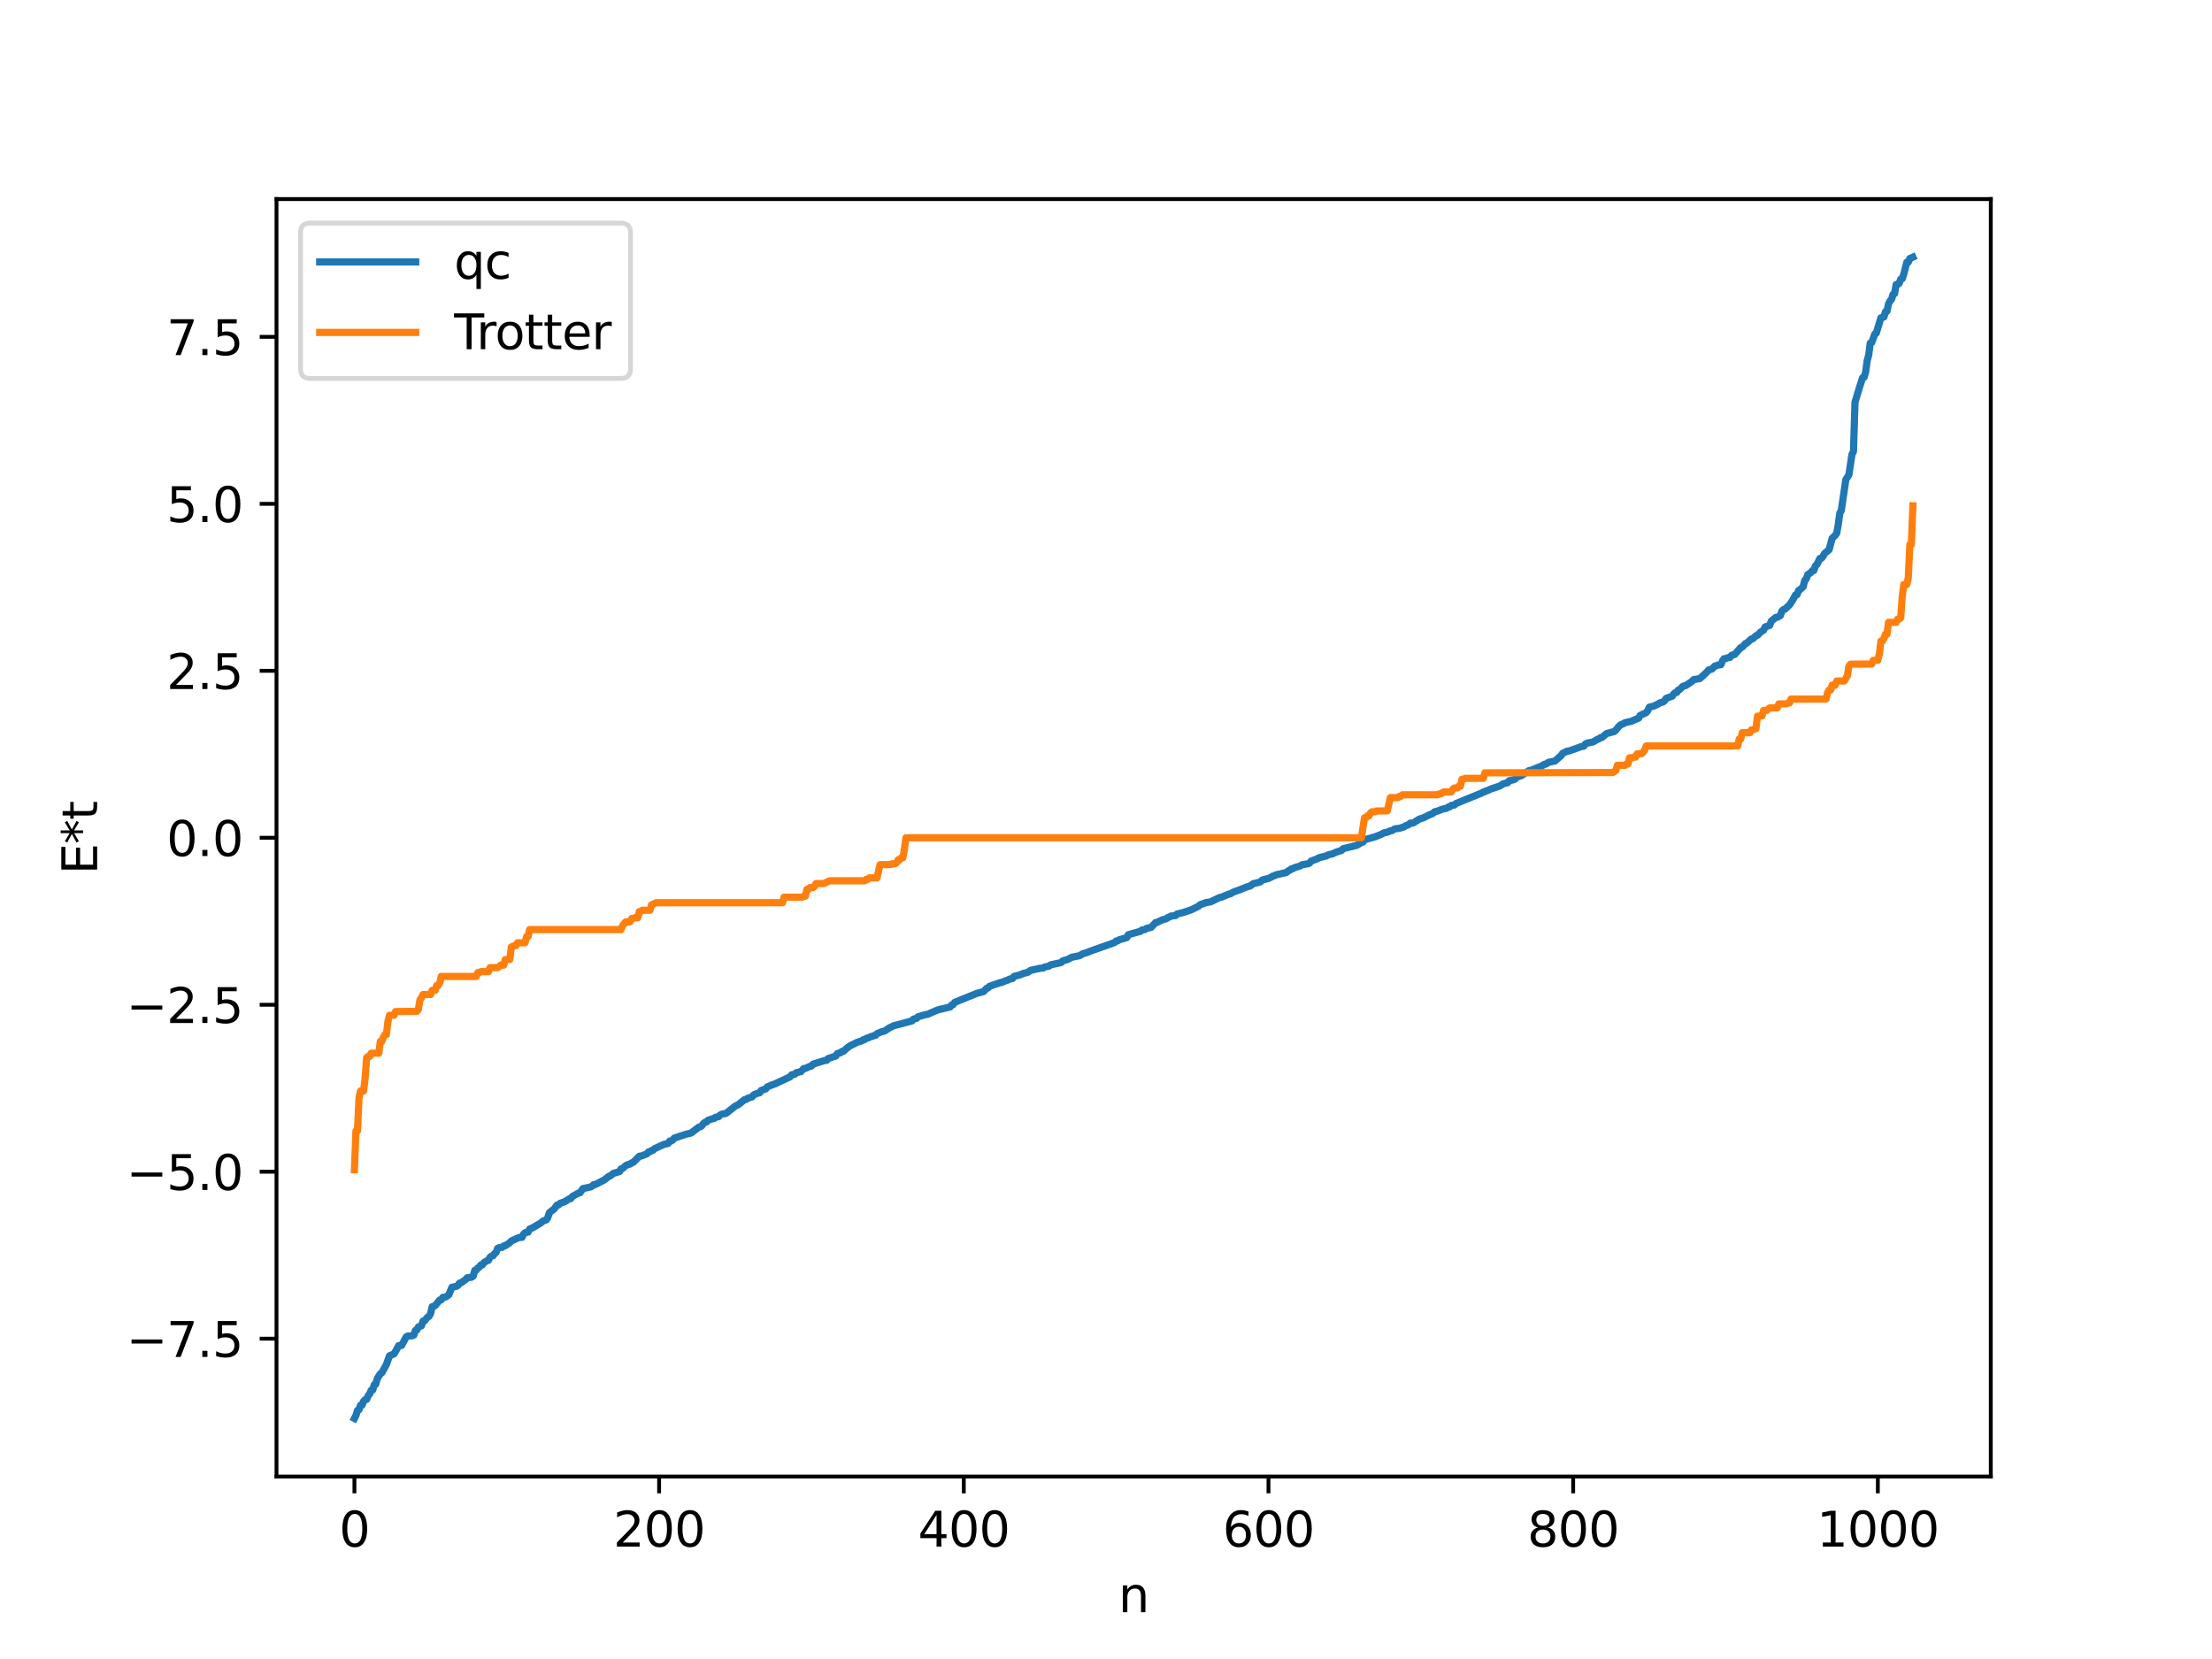 <?xml version="1.0" encoding="utf-8" standalone="no"?>
<!DOCTYPE svg PUBLIC "-//W3C//DTD SVG 1.1//EN"
  "http://www.w3.org/Graphics/SVG/1.1/DTD/svg11.dtd">
<svg xmlns:xlink="http://www.w3.org/1999/xlink" width="460.8pt" height="345.6pt" viewBox="0 0 460.8 345.6" xmlns="http://www.w3.org/2000/svg" version="1.1">
 <defs>
  <style type="text/css">*{stroke-linejoin: round; stroke-linecap: butt}</style>
 </defs>
 <g id="figure_1">
  <g id="patch_1">
   <path d="M 0 345.6 
L 460.8 345.6 
L 460.8 0 
L 0 0 
z
" style="fill: #ffffff"/>
  </g>
  <g id="axes_1">
   <g id="patch_2">
    <path d="M 57.6 307.584 
L 414.72 307.584 
L 414.72 41.472 
L 57.6 41.472 
z
" style="fill: #ffffff"/>
   </g>
   <g id="matplotlib.axis_1">
    <g id="xtick_1">
     <g id="line2d_1">
      <defs>
       <path id="m57e93fa9be" d="M 0 0 
L 0 3.5 
" style="stroke: #000000; stroke-width: 0.8"/>
      </defs>
      <g>
       <use xlink:href="#m57e93fa9be" x="73.833" y="307.584" style="stroke: #000000; stroke-width: 0.8"/>
      </g>
     </g>
     <g id="text_1">
      <!-- 0 -->
      <g transform="translate(70.651 322.182) scale(0.1 -0.1)">
       <defs>
        <path id="DejaVuSans-30" d="M 2034 4250 
Q 1547 4250 1301 3770 
Q 1056 3291 1056 2328 
Q 1056 1369 1301 889 
Q 1547 409 2034 409 
Q 2525 409 2770 889 
Q 3016 1369 3016 2328 
Q 3016 3291 2770 3770 
Q 2525 4250 2034 4250 
z
M 2034 4750 
Q 2819 4750 3233 4129 
Q 3647 3509 3647 2328 
Q 3647 1150 3233 529 
Q 2819 -91 2034 -91 
Q 1250 -91 836 529 
Q 422 1150 422 2328 
Q 422 3509 836 4129 
Q 1250 4750 2034 4750 
z
" transform="scale(0.016)"/>
       </defs>
       <use xlink:href="#DejaVuSans-30"/>
      </g>
     </g>
    </g>
    <g id="xtick_2">
     <g id="line2d_2">
      <g>
       <use xlink:href="#m57e93fa9be" x="137.304" y="307.584" style="stroke: #000000; stroke-width: 0.8"/>
      </g>
     </g>
     <g id="text_2">
      <!-- 200 -->
      <g transform="translate(127.76 322.182) scale(0.1 -0.1)">
       <defs>
        <path id="DejaVuSans-32" d="M 1228 531 
L 3431 531 
L 3431 0 
L 469 0 
L 469 531 
Q 828 903 1448 1529 
Q 2069 2156 2228 2338 
Q 2531 2678 2651 2914 
Q 2772 3150 2772 3378 
Q 2772 3750 2511 3984 
Q 2250 4219 1831 4219 
Q 1534 4219 1204 4116 
Q 875 4013 500 3803 
L 500 4441 
Q 881 4594 1212 4672 
Q 1544 4750 1819 4750 
Q 2544 4750 2975 4387 
Q 3406 4025 3406 3419 
Q 3406 3131 3298 2873 
Q 3191 2616 2906 2266 
Q 2828 2175 2409 1742 
Q 1991 1309 1228 531 
z
" transform="scale(0.016)"/>
       </defs>
       <use xlink:href="#DejaVuSans-32"/>
       <use xlink:href="#DejaVuSans-30" x="63.623"/>
       <use xlink:href="#DejaVuSans-30" x="127.246"/>
      </g>
     </g>
    </g>
    <g id="xtick_3">
     <g id="line2d_3">
      <g>
       <use xlink:href="#m57e93fa9be" x="200.775" y="307.584" style="stroke: #000000; stroke-width: 0.8"/>
      </g>
     </g>
     <g id="text_3">
      <!-- 400 -->
      <g transform="translate(191.231 322.182) scale(0.1 -0.1)">
       <defs>
        <path id="DejaVuSans-34" d="M 2419 4116 
L 825 1625 
L 2419 1625 
L 2419 4116 
z
M 2253 4666 
L 3047 4666 
L 3047 1625 
L 3713 1625 
L 3713 1100 
L 3047 1100 
L 3047 0 
L 2419 0 
L 2419 1100 
L 313 1100 
L 313 1709 
L 2253 4666 
z
" transform="scale(0.016)"/>
       </defs>
       <use xlink:href="#DejaVuSans-34"/>
       <use xlink:href="#DejaVuSans-30" x="63.623"/>
       <use xlink:href="#DejaVuSans-30" x="127.246"/>
      </g>
     </g>
    </g>
    <g id="xtick_4">
     <g id="line2d_4">
      <g>
       <use xlink:href="#m57e93fa9be" x="264.246" y="307.584" style="stroke: #000000; stroke-width: 0.8"/>
      </g>
     </g>
     <g id="text_4">
      <!-- 600 -->
      <g transform="translate(254.702 322.182) scale(0.1 -0.1)">
       <defs>
        <path id="DejaVuSans-36" d="M 2113 2584 
Q 1688 2584 1439 2293 
Q 1191 2003 1191 1497 
Q 1191 994 1439 701 
Q 1688 409 2113 409 
Q 2538 409 2786 701 
Q 3034 994 3034 1497 
Q 3034 2003 2786 2293 
Q 2538 2584 2113 2584 
z
M 3366 4563 
L 3366 3988 
Q 3128 4100 2886 4159 
Q 2644 4219 2406 4219 
Q 1781 4219 1451 3797 
Q 1122 3375 1075 2522 
Q 1259 2794 1537 2939 
Q 1816 3084 2150 3084 
Q 2853 3084 3261 2657 
Q 3669 2231 3669 1497 
Q 3669 778 3244 343 
Q 2819 -91 2113 -91 
Q 1303 -91 875 529 
Q 447 1150 447 2328 
Q 447 3434 972 4092 
Q 1497 4750 2381 4750 
Q 2619 4750 2861 4703 
Q 3103 4656 3366 4563 
z
" transform="scale(0.016)"/>
       </defs>
       <use xlink:href="#DejaVuSans-36"/>
       <use xlink:href="#DejaVuSans-30" x="63.623"/>
       <use xlink:href="#DejaVuSans-30" x="127.246"/>
      </g>
     </g>
    </g>
    <g id="xtick_5">
     <g id="line2d_5">
      <g>
       <use xlink:href="#m57e93fa9be" x="327.717" y="307.584" style="stroke: #000000; stroke-width: 0.8"/>
      </g>
     </g>
     <g id="text_5">
      <!-- 800 -->
      <g transform="translate(318.173 322.182) scale(0.1 -0.1)">
       <defs>
        <path id="DejaVuSans-38" d="M 2034 2216 
Q 1584 2216 1326 1975 
Q 1069 1734 1069 1313 
Q 1069 891 1326 650 
Q 1584 409 2034 409 
Q 2484 409 2743 651 
Q 3003 894 3003 1313 
Q 3003 1734 2745 1975 
Q 2488 2216 2034 2216 
z
M 1403 2484 
Q 997 2584 770 2862 
Q 544 3141 544 3541 
Q 544 4100 942 4425 
Q 1341 4750 2034 4750 
Q 2731 4750 3128 4425 
Q 3525 4100 3525 3541 
Q 3525 3141 3298 2862 
Q 3072 2584 2669 2484 
Q 3125 2378 3379 2068 
Q 3634 1759 3634 1313 
Q 3634 634 3220 271 
Q 2806 -91 2034 -91 
Q 1263 -91 848 271 
Q 434 634 434 1313 
Q 434 1759 690 2068 
Q 947 2378 1403 2484 
z
M 1172 3481 
Q 1172 3119 1398 2916 
Q 1625 2713 2034 2713 
Q 2441 2713 2670 2916 
Q 2900 3119 2900 3481 
Q 2900 3844 2670 4047 
Q 2441 4250 2034 4250 
Q 1625 4250 1398 4047 
Q 1172 3844 1172 3481 
z
" transform="scale(0.016)"/>
       </defs>
       <use xlink:href="#DejaVuSans-38"/>
       <use xlink:href="#DejaVuSans-30" x="63.623"/>
       <use xlink:href="#DejaVuSans-30" x="127.246"/>
      </g>
     </g>
    </g>
    <g id="xtick_6">
     <g id="line2d_6">
      <g>
       <use xlink:href="#m57e93fa9be" x="391.188" y="307.584" style="stroke: #000000; stroke-width: 0.8"/>
      </g>
     </g>
     <g id="text_6">
      <!-- 1000 -->
      <g transform="translate(378.463 322.182) scale(0.1 -0.1)">
       <defs>
        <path id="DejaVuSans-31" d="M 794 531 
L 1825 531 
L 1825 4091 
L 703 3866 
L 703 4441 
L 1819 4666 
L 2450 4666 
L 2450 531 
L 3481 531 
L 3481 0 
L 794 0 
L 794 531 
z
" transform="scale(0.016)"/>
       </defs>
       <use xlink:href="#DejaVuSans-31"/>
       <use xlink:href="#DejaVuSans-30" x="63.623"/>
       <use xlink:href="#DejaVuSans-30" x="127.246"/>
       <use xlink:href="#DejaVuSans-30" x="190.869"/>
      </g>
     </g>
    </g>
    <g id="text_7">
     <!-- n -->
     <g transform="translate(232.991 335.861) scale(0.1 -0.1)">
      <defs>
       <path id="DejaVuSans-6e" d="M 3513 2113 
L 3513 0 
L 2938 0 
L 2938 2094 
Q 2938 2591 2744 2837 
Q 2550 3084 2163 3084 
Q 1697 3084 1428 2787 
Q 1159 2491 1159 1978 
L 1159 0 
L 581 0 
L 581 3500 
L 1159 3500 
L 1159 2956 
Q 1366 3272 1645 3428 
Q 1925 3584 2291 3584 
Q 2894 3584 3203 3211 
Q 3513 2838 3513 2113 
z
" transform="scale(0.016)"/>
      </defs>
      <use xlink:href="#DejaVuSans-6e"/>
     </g>
    </g>
   </g>
   <g id="matplotlib.axis_2">
    <g id="ytick_1">
     <g id="line2d_7">
      <defs>
       <path id="m7a137ab7eb" d="M 0 0 
L -3.5 0 
" style="stroke: #000000; stroke-width: 0.8"/>
      </defs>
      <g>
       <use xlink:href="#m7a137ab7eb" x="57.6" y="278.872" style="stroke: #000000; stroke-width: 0.8"/>
      </g>
     </g>
     <g id="text_8">
      <!-- −7.5 -->
      <g transform="translate(26.317 282.672) scale(0.1 -0.1)">
       <defs>
        <path id="DejaVuSans-2212" d="M 678 2272 
L 4684 2272 
L 4684 1741 
L 678 1741 
L 678 2272 
z
" transform="scale(0.016)"/>
        <path id="DejaVuSans-37" d="M 525 4666 
L 3525 4666 
L 3525 4397 
L 1831 0 
L 1172 0 
L 2766 4134 
L 525 4134 
L 525 4666 
z
" transform="scale(0.016)"/>
        <path id="DejaVuSans-2e" d="M 684 794 
L 1344 794 
L 1344 0 
L 684 0 
L 684 794 
z
" transform="scale(0.016)"/>
        <path id="DejaVuSans-35" d="M 691 4666 
L 3169 4666 
L 3169 4134 
L 1269 4134 
L 1269 2991 
Q 1406 3038 1543 3061 
Q 1681 3084 1819 3084 
Q 2600 3084 3056 2656 
Q 3513 2228 3513 1497 
Q 3513 744 3044 326 
Q 2575 -91 1722 -91 
Q 1428 -91 1123 -41 
Q 819 9 494 109 
L 494 744 
Q 775 591 1075 516 
Q 1375 441 1709 441 
Q 2250 441 2565 725 
Q 2881 1009 2881 1497 
Q 2881 1984 2565 2268 
Q 2250 2553 1709 2553 
Q 1456 2553 1204 2497 
Q 953 2441 691 2322 
L 691 4666 
z
" transform="scale(0.016)"/>
       </defs>
       <use xlink:href="#DejaVuSans-2212"/>
       <use xlink:href="#DejaVuSans-37" x="83.789"/>
       <use xlink:href="#DejaVuSans-2e" x="147.412"/>
       <use xlink:href="#DejaVuSans-35" x="179.199"/>
      </g>
     </g>
    </g>
    <g id="ytick_2">
     <g id="line2d_8">
      <g>
       <use xlink:href="#m7a137ab7eb" x="57.6" y="244.089" style="stroke: #000000; stroke-width: 0.8"/>
      </g>
     </g>
     <g id="text_9">
      <!-- −5.0 -->
      <g transform="translate(26.317 247.888) scale(0.1 -0.1)">
       <use xlink:href="#DejaVuSans-2212"/>
       <use xlink:href="#DejaVuSans-35" x="83.789"/>
       <use xlink:href="#DejaVuSans-2e" x="147.412"/>
       <use xlink:href="#DejaVuSans-30" x="179.199"/>
      </g>
     </g>
    </g>
    <g id="ytick_3">
     <g id="line2d_9">
      <g>
       <use xlink:href="#m7a137ab7eb" x="57.6" y="209.306" style="stroke: #000000; stroke-width: 0.8"/>
      </g>
     </g>
     <g id="text_10">
      <!-- −2.5 -->
      <g transform="translate(26.317 213.105) scale(0.1 -0.1)">
       <use xlink:href="#DejaVuSans-2212"/>
       <use xlink:href="#DejaVuSans-32" x="83.789"/>
       <use xlink:href="#DejaVuSans-2e" x="147.412"/>
       <use xlink:href="#DejaVuSans-35" x="179.199"/>
      </g>
     </g>
    </g>
    <g id="ytick_4">
     <g id="line2d_10">
      <g>
       <use xlink:href="#m7a137ab7eb" x="57.6" y="174.522" style="stroke: #000000; stroke-width: 0.8"/>
      </g>
     </g>
     <g id="text_11">
      <!-- 0.0 -->
      <g transform="translate(34.697 178.321) scale(0.1 -0.1)">
       <use xlink:href="#DejaVuSans-30"/>
       <use xlink:href="#DejaVuSans-2e" x="63.623"/>
       <use xlink:href="#DejaVuSans-30" x="95.41"/>
      </g>
     </g>
    </g>
    <g id="ytick_5">
     <g id="line2d_11">
      <g>
       <use xlink:href="#m7a137ab7eb" x="57.6" y="139.739" style="stroke: #000000; stroke-width: 0.8"/>
      </g>
     </g>
     <g id="text_12">
      <!-- 2.5 -->
      <g transform="translate(34.697 143.538) scale(0.1 -0.1)">
       <use xlink:href="#DejaVuSans-32"/>
       <use xlink:href="#DejaVuSans-2e" x="63.623"/>
       <use xlink:href="#DejaVuSans-35" x="95.41"/>
      </g>
     </g>
    </g>
    <g id="ytick_6">
     <g id="line2d_12">
      <g>
       <use xlink:href="#m7a137ab7eb" x="57.6" y="104.955" style="stroke: #000000; stroke-width: 0.8"/>
      </g>
     </g>
     <g id="text_13">
      <!-- 5.0 -->
      <g transform="translate(34.697 108.755) scale(0.1 -0.1)">
       <use xlink:href="#DejaVuSans-35"/>
       <use xlink:href="#DejaVuSans-2e" x="63.623"/>
       <use xlink:href="#DejaVuSans-30" x="95.41"/>
      </g>
     </g>
    </g>
    <g id="ytick_7">
     <g id="line2d_13">
      <g>
       <use xlink:href="#m7a137ab7eb" x="57.6" y="70.172" style="stroke: #000000; stroke-width: 0.8"/>
      </g>
     </g>
     <g id="text_14">
      <!-- 7.5 -->
      <g transform="translate(34.697 73.971) scale(0.1 -0.1)">
       <use xlink:href="#DejaVuSans-37"/>
       <use xlink:href="#DejaVuSans-2e" x="63.623"/>
       <use xlink:href="#DejaVuSans-35" x="95.41"/>
      </g>
     </g>
    </g>
    <g id="text_15">
     <!-- E*t -->
     <g transform="translate(20.238 182.148) rotate(-90) scale(0.1 -0.1)">
      <defs>
       <path id="DejaVuSans-45" d="M 628 4666 
L 3578 4666 
L 3578 4134 
L 1259 4134 
L 1259 2753 
L 3481 2753 
L 3481 2222 
L 1259 2222 
L 1259 531 
L 3634 531 
L 3634 0 
L 628 0 
L 628 4666 
z
" transform="scale(0.016)"/>
       <path id="DejaVuSans-2a" d="M 3009 3897 
L 1888 3291 
L 3009 2681 
L 2828 2375 
L 1778 3009 
L 1778 1831 
L 1422 1831 
L 1422 3009 
L 372 2375 
L 191 2681 
L 1313 3291 
L 191 3897 
L 372 4206 
L 1422 3572 
L 1422 4750 
L 1778 4750 
L 1778 3572 
L 2828 4206 
L 3009 3897 
z
" transform="scale(0.016)"/>
       <path id="DejaVuSans-74" d="M 1172 4494 
L 1172 3500 
L 2356 3500 
L 2356 3053 
L 1172 3053 
L 1172 1153 
Q 1172 725 1289 603 
Q 1406 481 1766 481 
L 2356 481 
L 2356 0 
L 1766 0 
Q 1100 0 847 248 
Q 594 497 594 1153 
L 594 3053 
L 172 3053 
L 172 3500 
L 594 3500 
L 594 4494 
L 1172 4494 
z
" transform="scale(0.016)"/>
      </defs>
      <use xlink:href="#DejaVuSans-45"/>
      <use xlink:href="#DejaVuSans-2a" x="63.184"/>
      <use xlink:href="#DejaVuSans-74" x="113.184"/>
     </g>
    </g>
   </g>
   <g id="line2d_14">
    <path d="M 73.833 295.488 
L 74.15 294.881 
L 74.467 293.809 
L 74.785 293.678 
L 75.102 292.729 
L 75.42 292.728 
L 75.737 291.911 
L 76.054 291.587 
L 76.372 291.524 
L 76.689 290.766 
L 77.006 290.383 
L 77.324 289.629 
L 77.641 289.562 
L 77.958 288.482 
L 78.276 288.352 
L 78.593 287.185 
L 79.228 286.177 
L 79.545 285.981 
L 80.497 284.239 
L 81.132 282.448 
L 82.084 282.035 
L 82.719 280.959 
L 83.036 280.317 
L 83.671 280.272 
L 84.623 278.488 
L 84.94 278.32 
L 85.892 278.264 
L 86.21 278.127 
L 86.527 277.158 
L 86.844 277.059 
L 87.162 276.419 
L 87.796 276.194 
L 88.114 275.215 
L 88.431 275.153 
L 89.066 274.403 
L 89.383 274.215 
L 89.7 273.638 
L 90.018 272.228 
L 90.653 271.988 
L 91.605 270.815 
L 91.922 270.785 
L 92.239 270.276 
L 92.874 270.177 
L 93.509 269.709 
L 94.143 268.161 
L 95.096 267.962 
L 95.413 267.766 
L 95.73 267.289 
L 96.048 267.236 
L 97 266.562 
L 97.317 266.187 
L 98.269 266.065 
L 98.586 265.809 
L 98.904 264.651 
L 99.221 264.572 
L 99.539 264.132 
L 99.856 263.963 
L 100.173 263.515 
L 100.491 263.499 
L 100.808 263.027 
L 101.443 262.638 
L 101.76 262.545 
L 102.077 261.911 
L 102.395 261.667 
L 102.712 261.596 
L 103.029 261.152 
L 103.347 260.902 
L 103.664 260.066 
L 103.981 259.897 
L 104.616 259.841 
L 104.934 259.55 
L 105.251 259.508 
L 106.203 258.878 
L 106.52 258.515 
L 108.107 257.792 
L 108.742 257.769 
L 109.059 257.107 
L 109.377 256.798 
L 110.011 256.667 
L 110.329 256.025 
L 110.963 255.768 
L 112.55 254.833 
L 113.185 254.329 
L 113.82 254.112 
L 114.137 253.582 
L 114.454 252.609 
L 115.406 251.881 
L 116.041 251.045 
L 116.358 251.006 
L 116.676 250.678 
L 117.628 250.344 
L 118.58 249.745 
L 118.897 249.694 
L 119.215 249.262 
L 120.484 248.541 
L 120.801 248.494 
L 121.436 247.607 
L 122.071 247.478 
L 123.023 247.259 
L 123.34 247.097 
L 123.658 246.791 
L 123.975 246.786 
L 125.879 245.798 
L 126.831 245.053 
L 127.148 244.946 
L 127.783 244.433 
L 129.053 244.066 
L 129.37 243.492 
L 129.687 243.422 
L 130.322 242.845 
L 130.639 242.668 
L 131.274 242.487 
L 131.591 242.238 
L 131.909 242.143 
L 132.543 241.51 
L 133.178 240.864 
L 133.496 240.852 
L 134.765 240.362 
L 135.082 239.964 
L 135.4 239.928 
L 135.717 239.678 
L 136.034 239.627 
L 136.352 239.296 
L 138.256 238.415 
L 139.208 238.186 
L 139.525 237.692 
L 139.843 237.682 
L 140.16 237.469 
L 140.477 237.083 
L 143.016 236.248 
L 143.651 236.119 
L 143.968 236.028 
L 145.238 235.06 
L 145.555 234.815 
L 145.872 234.737 
L 146.19 234.532 
L 146.507 234.077 
L 146.824 233.819 
L 147.142 233.757 
L 147.459 233.391 
L 148.411 233.062 
L 148.729 233.013 
L 149.046 232.75 
L 149.681 232.638 
L 149.998 232.294 
L 150.315 232.123 
L 151.267 231.922 
L 153.172 230.416 
L 153.806 230.126 
L 155.076 229.086 
L 155.393 229.055 
L 155.71 228.808 
L 156.662 228.509 
L 156.98 228.106 
L 157.615 227.807 
L 158.249 227.647 
L 158.567 227.156 
L 159.519 226.837 
L 159.836 226.422 
L 160.788 226.018 
L 161.423 225.804 
L 164.596 224.318 
L 164.914 223.899 
L 165.548 223.788 
L 165.866 223.469 
L 166.818 223.246 
L 167.453 222.59 
L 167.77 222.576 
L 168.722 222.138 
L 169.039 222.077 
L 169.357 221.703 
L 169.991 221.482 
L 171.896 220.897 
L 172.213 220.884 
L 172.53 220.513 
L 174.117 219.982 
L 174.434 219.471 
L 175.069 219.316 
L 175.386 219.029 
L 175.704 219.003 
L 176.339 218.416 
L 176.973 217.928 
L 178.56 217.133 
L 179.512 216.835 
L 179.829 216.591 
L 180.147 216.55 
L 180.464 216.313 
L 181.099 216.12 
L 181.416 215.932 
L 181.734 215.89 
L 182.051 215.726 
L 182.368 215.699 
L 182.686 215.344 
L 183.638 214.939 
L 184.272 214.788 
L 185.224 214.155 
L 186.177 213.684 
L 189.985 212.674 
L 190.302 212.295 
L 190.937 212.137 
L 191.254 211.804 
L 192.206 211.534 
L 192.841 211.344 
L 193.158 211.331 
L 195.38 210.374 
L 197.919 209.779 
L 198.236 209.356 
L 198.553 209.28 
L 198.871 208.811 
L 203.631 206.885 
L 204.266 206.741 
L 204.9 206.557 
L 205.535 205.886 
L 205.853 205.779 
L 206.17 205.451 
L 208.391 204.684 
L 208.709 204.658 
L 209.343 204.362 
L 209.978 204.157 
L 210.296 203.963 
L 210.93 203.84 
L 211.248 203.394 
L 212.517 203.07 
L 213.152 202.79 
L 214.104 202.553 
L 214.739 202.116 
L 215.373 202 
L 216.643 201.71 
L 217.277 201.672 
L 217.595 201.452 
L 218.547 201.26 
L 218.864 200.994 
L 220.134 200.724 
L 220.768 200.588 
L 221.086 200.496 
L 221.403 200.156 
L 222.355 199.9 
L 223.307 199.401 
L 223.942 199.277 
L 224.894 199.088 
L 225.529 198.703 
L 226.481 198.416 
L 227.115 198.148 
L 232.193 196.347 
L 232.51 196.031 
L 232.828 196 
L 233.145 195.776 
L 234.732 195.319 
L 235.049 194.717 
L 237.588 194.006 
L 237.905 193.725 
L 238.54 193.627 
L 238.858 193.39 
L 239.81 193.19 
L 240.762 192.161 
L 241.079 192.142 
L 242.031 191.66 
L 242.983 191.375 
L 243.3 191.118 
L 243.618 191.048 
L 243.935 190.827 
L 244.887 190.734 
L 245.205 190.409 
L 246.474 190.101 
L 247.426 189.777 
L 248.061 189.566 
L 249.648 188.813 
L 249.965 188.492 
L 251.234 188.025 
L 252.186 187.87 
L 254.091 186.954 
L 254.408 186.926 
L 255.995 186.254 
L 256.312 186.199 
L 256.947 185.829 
L 258.216 185.375 
L 259.803 184.737 
L 260.438 184.564 
L 261.072 184.088 
L 262.342 183.785 
L 262.659 183.625 
L 262.977 183.318 
L 264.246 182.988 
L 264.881 182.694 
L 265.198 182.481 
L 265.515 182.436 
L 265.833 182.229 
L 266.467 182.113 
L 267.42 181.874 
L 267.737 181.851 
L 268.054 181.691 
L 268.372 181.403 
L 268.689 181.291 
L 269.006 180.996 
L 269.324 180.967 
L 269.641 180.758 
L 270.593 180.479 
L 270.91 180.372 
L 271.228 180.139 
L 272.497 179.931 
L 272.815 179.781 
L 273.132 179.382 
L 274.084 179.029 
L 274.401 178.933 
L 274.719 178.692 
L 276.305 178.301 
L 276.623 178.104 
L 277.575 177.875 
L 278.21 177.569 
L 279.479 177.151 
L 279.796 176.797 
L 282.653 176.096 
L 283.605 175.52 
L 283.922 175.433 
L 284.239 174.94 
L 286.461 174.316 
L 287.73 173.814 
L 288.365 173.474 
L 289 173.361 
L 289.634 173.074 
L 289.952 173.039 
L 290.586 172.666 
L 291.539 172.549 
L 292.491 172.25 
L 292.808 172.017 
L 293.443 171.802 
L 293.76 171.483 
L 294.395 171.444 
L 295.029 171.038 
L 295.664 170.638 
L 296.616 170.332 
L 297.568 169.824 
L 298.52 169.442 
L 298.838 169.115 
L 299.472 168.959 
L 300.424 168.577 
L 301.377 168.359 
L 301.694 168.128 
L 302.011 168.081 
L 302.329 167.781 
L 302.963 167.713 
L 303.281 167.397 
L 308.676 165.196 
L 308.993 164.992 
L 309.31 164.939 
L 309.628 164.728 
L 309.945 164.664 
L 310.58 164.36 
L 312.484 163.718 
L 313.119 163.293 
L 314.071 163.05 
L 314.388 162.644 
L 315.34 162.426 
L 315.658 162.252 
L 315.975 161.912 
L 316.927 161.573 
L 318.514 160.522 
L 318.831 160.502 
L 320.735 159.739 
L 321.053 159.636 
L 321.687 159.231 
L 322.005 159.189 
L 322.639 158.784 
L 323.909 158.548 
L 324.861 157.704 
L 325.178 157.431 
L 325.496 156.965 
L 326.448 156.479 
L 326.765 156.473 
L 328.669 155.799 
L 329.304 155.556 
L 329.939 155.442 
L 330.256 154.992 
L 330.573 154.815 
L 331.843 154.565 
L 332.795 154.005 
L 333.112 153.92 
L 333.429 153.657 
L 333.747 153.611 
L 334.381 153.058 
L 334.699 152.803 
L 336.286 152.379 
L 336.603 152.092 
L 337.238 151.333 
L 337.555 151.019 
L 338.19 150.755 
L 338.507 150.551 
L 339.777 150.269 
L 341.363 149.593 
L 341.681 149.038 
L 342.95 148.443 
L 343.267 148.021 
L 343.585 147.315 
L 344.537 147.087 
L 345.489 146.618 
L 345.806 146.404 
L 346.441 146.236 
L 346.758 145.995 
L 347.076 145.485 
L 348.345 145.033 
L 348.662 144.564 
L 348.98 144.294 
L 349.297 144.25 
L 349.615 143.751 
L 349.932 143.628 
L 350.567 142.972 
L 351.201 142.8 
L 352.471 141.943 
L 352.788 141.589 
L 353.74 141.417 
L 354.058 141.37 
L 354.692 140.843 
L 355.644 139.92 
L 355.962 139.538 
L 356.596 139.396 
L 357.231 138.748 
L 357.548 138.706 
L 357.866 138.535 
L 358.5 138.468 
L 358.818 137.691 
L 359.135 137.22 
L 359.453 137.208 
L 360.087 136.961 
L 360.405 136.94 
L 360.722 136.504 
L 361.357 136.345 
L 362.626 134.903 
L 362.943 134.808 
L 363.578 134.083 
L 363.896 133.97 
L 364.848 133.1 
L 365.165 133.05 
L 365.8 132.442 
L 366.117 132.329 
L 366.752 131.685 
L 367.386 131.287 
L 367.704 130.6 
L 368.656 130.285 
L 368.973 129.412 
L 369.925 128.618 
L 370.243 128.582 
L 370.877 128.237 
L 371.195 127.303 
L 371.512 127.001 
L 371.829 126.904 
L 372.781 126.03 
L 373.416 125.077 
L 374.051 123.918 
L 374.368 123.867 
L 374.686 123.001 
L 375.003 122.818 
L 375.638 122.219 
L 375.955 120.922 
L 376.272 120.601 
L 376.59 119.701 
L 377.224 119.281 
L 377.542 118.883 
L 377.859 118.854 
L 378.177 117.873 
L 378.494 117.615 
L 379.129 116.317 
L 379.446 116.29 
L 379.763 115.913 
L 380.081 115.308 
L 381.033 114.515 
L 381.667 112.142 
L 382.302 111.53 
L 382.62 111.086 
L 382.937 109.335 
L 383.254 106.929 
L 383.572 106.36 
L 384.524 99.886 
L 385.158 98.925 
L 385.793 94.675 
L 386.11 94.059 
L 386.428 83.816 
L 387.38 80.636 
L 388.015 78.678 
L 388.332 78.584 
L 388.649 77.476 
L 388.967 75.143 
L 389.284 73.94 
L 389.601 71.48 
L 389.919 71.356 
L 390.553 69.584 
L 390.871 69.377 
L 391.823 66.217 
L 392.458 66.035 
L 392.775 64.953 
L 393.092 64.832 
L 393.41 63.301 
L 393.727 62.691 
L 394.044 62.362 
L 394.362 61.322 
L 394.679 61.159 
L 394.996 59.271 
L 395.314 59.262 
L 395.631 59.029 
L 395.948 58.163 
L 396.266 58.059 
L 396.583 57.13 
L 397.218 54.638 
L 397.535 54.608 
L 397.853 53.858 
L 398.487 53.568 
L 398.487 53.568 
" clip-path="url(#pb1fad53c3d)" style="fill: none; stroke: #1f77b4; stroke-width: 1.5; stroke-linecap: square"/>
   </g>
   <g id="line2d_15">
    <path d="M 73.833 243.677 
L 74.15 235.607 
L 74.467 235.607 
L 74.785 228.709 
L 75.102 227.277 
L 75.737 227.277 
L 76.054 224.696 
L 76.372 220.339 
L 76.689 220.072 
L 77.006 220.072 
L 77.324 219.397 
L 78.91 219.397 
L 79.228 216.939 
L 79.545 216.939 
L 79.862 216.05 
L 80.18 215.5 
L 80.497 215.5 
L 80.815 212.782 
L 81.132 211.502 
L 82.084 211.48 
L 82.401 210.723 
L 86.844 210.68 
L 87.162 210.266 
L 87.479 208.296 
L 87.796 207.861 
L 88.114 207.179 
L 89.7 207.179 
L 90.018 206.308 
L 90.653 206.308 
L 90.97 205.296 
L 91.287 205.296 
L 91.605 204.768 
L 91.922 203.412 
L 99.221 203.412 
L 99.539 202.605 
L 99.856 202.605 
L 100.173 202.413 
L 101.76 202.413 
L 102.077 201.576 
L 103.664 201.576 
L 103.981 201.387 
L 104.299 201.06 
L 104.934 201.06 
L 105.251 199.912 
L 106.203 199.854 
L 106.52 197.262 
L 107.155 197.006 
L 107.472 197.006 
L 107.79 196.409 
L 109.377 196.409 
L 109.694 195.099 
L 110.011 195.099 
L 110.329 193.652 
L 129.37 193.652 
L 129.687 192.83 
L 130.322 192.056 
L 131.274 192.007 
L 131.591 191.334 
L 131.909 191.334 
L 132.226 191.181 
L 132.861 191.181 
L 133.178 189.886 
L 133.496 189.886 
L 133.813 189.614 
L 135.4 189.614 
L 135.717 188.51 
L 136.669 188.049 
L 163.01 188.049 
L 163.327 186.903 
L 167.135 186.903 
L 167.453 186.693 
L 167.77 186.693 
L 168.087 185.275 
L 168.405 185.275 
L 168.722 184.896 
L 169.357 184.896 
L 169.674 184.652 
L 169.991 184.067 
L 171.578 184.067 
L 172.848 183.479 
L 180.147 183.479 
L 180.464 183.178 
L 180.781 183.178 
L 181.099 182.882 
L 182.686 182.882 
L 183.32 180.125 
L 185.542 180.101 
L 185.859 179.94 
L 186.494 179.94 
L 186.811 179.698 
L 187.129 179.092 
L 187.446 179.092 
L 187.763 178.681 
L 188.081 178.681 
L 188.398 176.967 
L 188.715 174.522 
L 283.605 174.522 
L 284.239 170.363 
L 284.557 170.363 
L 284.874 169.952 
L 285.191 169.952 
L 285.509 169.346 
L 285.826 169.104 
L 286.461 169.104 
L 286.778 168.944 
L 289 168.919 
L 289.634 166.162 
L 291.221 166.162 
L 291.539 165.867 
L 291.856 165.867 
L 292.173 165.565 
L 299.472 165.565 
L 299.79 165.39 
L 300.107 165.39 
L 300.742 164.978 
L 302.329 164.978 
L 302.646 164.392 
L 302.963 164.148 
L 303.598 164.148 
L 303.915 163.769 
L 304.233 163.769 
L 304.55 162.351 
L 304.867 162.351 
L 305.185 162.141 
L 308.993 162.141 
L 309.31 160.995 
L 335.968 160.932 
L 336.603 160.534 
L 336.92 159.43 
L 338.507 159.43 
L 338.824 159.159 
L 339.142 159.159 
L 339.459 157.864 
L 340.094 157.864 
L 340.411 157.71 
L 340.729 157.71 
L 341.046 157.037 
L 341.998 156.988 
L 342.315 156.689 
L 342.633 156.215 
L 342.95 155.392 
L 361.991 155.392 
L 362.309 153.945 
L 362.626 153.945 
L 362.943 152.635 
L 364.53 152.635 
L 364.848 152.038 
L 365.482 151.935 
L 365.8 151.782 
L 366.117 149.19 
L 367.069 149.132 
L 367.386 147.984 
L 368.021 147.984 
L 368.656 147.468 
L 370.243 147.468 
L 370.56 146.631 
L 372.147 146.631 
L 372.464 146.44 
L 372.781 146.44 
L 373.099 145.632 
L 380.398 145.632 
L 380.715 144.276 
L 381.033 143.749 
L 381.35 143.749 
L 381.667 142.737 
L 382.302 142.737 
L 382.62 141.865 
L 384.206 141.865 
L 384.841 140.748 
L 385.158 138.779 
L 385.476 138.364 
L 389.919 138.321 
L 390.236 137.564 
L 391.188 137.542 
L 391.505 136.262 
L 391.823 133.544 
L 392.14 133.544 
L 392.458 132.995 
L 392.775 132.105 
L 393.092 132.105 
L 393.41 129.647 
L 394.996 129.647 
L 395.314 128.973 
L 395.631 128.973 
L 395.948 128.705 
L 396.266 124.348 
L 396.583 121.768 
L 397.218 121.768 
L 397.535 120.335 
L 397.853 113.437 
L 398.17 113.437 
L 398.487 105.367 
L 398.487 105.367 
" clip-path="url(#pb1fad53c3d)" style="fill: none; stroke: #ff7f0e; stroke-width: 1.5; stroke-linecap: square"/>
   </g>
   <g id="patch_3">
    <path d="M 57.6 307.584 
L 57.6 41.472 
" style="fill: none; stroke: #000000; stroke-width: 0.8; stroke-linejoin: miter; stroke-linecap: square"/>
   </g>
   <g id="patch_4">
    <path d="M 414.72 307.584 
L 414.72 41.472 
" style="fill: none; stroke: #000000; stroke-width: 0.8; stroke-linejoin: miter; stroke-linecap: square"/>
   </g>
   <g id="patch_5">
    <path d="M 57.6 307.584 
L 414.72 307.584 
" style="fill: none; stroke: #000000; stroke-width: 0.8; stroke-linejoin: miter; stroke-linecap: square"/>
   </g>
   <g id="patch_6">
    <path d="M 57.6 41.472 
L 414.72 41.472 
" style="fill: none; stroke: #000000; stroke-width: 0.8; stroke-linejoin: miter; stroke-linecap: square"/>
   </g>
   <g id="legend_1">
    <g id="patch_7">
     <path d="M 64.6 78.828 
L 129.342 78.828 
Q 131.342 78.828 131.342 76.828 
L 131.342 48.472 
Q 131.342 46.472 129.342 46.472 
L 64.6 46.472 
Q 62.6 46.472 62.6 48.472 
L 62.6 76.828 
Q 62.6 78.828 64.6 78.828 
z
" style="fill: #ffffff; opacity: 0.8; stroke: #cccccc; stroke-linejoin: miter"/>
    </g>
    <g id="line2d_16">
     <path d="M 66.6 54.57 
L 76.6 54.57 
L 86.6 54.57 
" style="fill: none; stroke: #1f77b4; stroke-width: 1.5; stroke-linecap: square"/>
    </g>
    <g id="text_16">
     <!-- qc -->
     <g transform="translate(94.6 58.07) scale(0.1 -0.1)">
      <defs>
       <path id="DejaVuSans-71" d="M 947 1747 
Q 947 1113 1208 752 
Q 1469 391 1925 391 
Q 2381 391 2643 752 
Q 2906 1113 2906 1747 
Q 2906 2381 2643 2742 
Q 2381 3103 1925 3103 
Q 1469 3103 1208 2742 
Q 947 2381 947 1747 
z
M 2906 525 
Q 2725 213 2448 61 
Q 2172 -91 1784 -91 
Q 1150 -91 751 415 
Q 353 922 353 1747 
Q 353 2572 751 3078 
Q 1150 3584 1784 3584 
Q 2172 3584 2448 3432 
Q 2725 3281 2906 2969 
L 2906 3500 
L 3481 3500 
L 3481 -1331 
L 2906 -1331 
L 2906 525 
z
" transform="scale(0.016)"/>
       <path id="DejaVuSans-63" d="M 3122 3366 
L 3122 2828 
Q 2878 2963 2633 3030 
Q 2388 3097 2138 3097 
Q 1578 3097 1268 2742 
Q 959 2388 959 1747 
Q 959 1106 1268 751 
Q 1578 397 2138 397 
Q 2388 397 2633 464 
Q 2878 531 3122 666 
L 3122 134 
Q 2881 22 2623 -34 
Q 2366 -91 2075 -91 
Q 1284 -91 818 406 
Q 353 903 353 1747 
Q 353 2603 823 3093 
Q 1294 3584 2113 3584 
Q 2378 3584 2631 3529 
Q 2884 3475 3122 3366 
z
" transform="scale(0.016)"/>
      </defs>
      <use xlink:href="#DejaVuSans-71"/>
      <use xlink:href="#DejaVuSans-63" x="63.477"/>
     </g>
    </g>
    <g id="line2d_17">
     <path d="M 66.6 69.249 
L 76.6 69.249 
L 86.6 69.249 
" style="fill: none; stroke: #ff7f0e; stroke-width: 1.5; stroke-linecap: square"/>
    </g>
    <g id="text_17">
     <!-- Trotter -->
     <g transform="translate(94.6 72.749) scale(0.1 -0.1)">
      <defs>
       <path id="DejaVuSans-54" d="M -19 4666 
L 3928 4666 
L 3928 4134 
L 2272 4134 
L 2272 0 
L 1638 0 
L 1638 4134 
L -19 4134 
L -19 4666 
z
" transform="scale(0.016)"/>
       <path id="DejaVuSans-72" d="M 2631 2963 
Q 2534 3019 2420 3045 
Q 2306 3072 2169 3072 
Q 1681 3072 1420 2755 
Q 1159 2438 1159 1844 
L 1159 0 
L 581 0 
L 581 3500 
L 1159 3500 
L 1159 2956 
Q 1341 3275 1631 3429 
Q 1922 3584 2338 3584 
Q 2397 3584 2469 3576 
Q 2541 3569 2628 3553 
L 2631 2963 
z
" transform="scale(0.016)"/>
       <path id="DejaVuSans-6f" d="M 1959 3097 
Q 1497 3097 1228 2736 
Q 959 2375 959 1747 
Q 959 1119 1226 758 
Q 1494 397 1959 397 
Q 2419 397 2687 759 
Q 2956 1122 2956 1747 
Q 2956 2369 2687 2733 
Q 2419 3097 1959 3097 
z
M 1959 3584 
Q 2709 3584 3137 3096 
Q 3566 2609 3566 1747 
Q 3566 888 3137 398 
Q 2709 -91 1959 -91 
Q 1206 -91 779 398 
Q 353 888 353 1747 
Q 353 2609 779 3096 
Q 1206 3584 1959 3584 
z
" transform="scale(0.016)"/>
       <path id="DejaVuSans-65" d="M 3597 1894 
L 3597 1613 
L 953 1613 
Q 991 1019 1311 708 
Q 1631 397 2203 397 
Q 2534 397 2845 478 
Q 3156 559 3463 722 
L 3463 178 
Q 3153 47 2828 -22 
Q 2503 -91 2169 -91 
Q 1331 -91 842 396 
Q 353 884 353 1716 
Q 353 2575 817 3079 
Q 1281 3584 2069 3584 
Q 2775 3584 3186 3129 
Q 3597 2675 3597 1894 
z
M 3022 2063 
Q 3016 2534 2758 2815 
Q 2500 3097 2075 3097 
Q 1594 3097 1305 2825 
Q 1016 2553 972 2059 
L 3022 2063 
z
" transform="scale(0.016)"/>
      </defs>
      <use xlink:href="#DejaVuSans-54"/>
      <use xlink:href="#DejaVuSans-72" x="46.334"/>
      <use xlink:href="#DejaVuSans-6f" x="85.197"/>
      <use xlink:href="#DejaVuSans-74" x="146.379"/>
      <use xlink:href="#DejaVuSans-74" x="185.588"/>
      <use xlink:href="#DejaVuSans-65" x="224.797"/>
      <use xlink:href="#DejaVuSans-72" x="286.32"/>
     </g>
    </g>
   </g>
  </g>
 </g>
 <defs>
  <clipPath id="pb1fad53c3d">
   <rect x="57.6" y="41.472" width="357.12" height="266.112"/>
  </clipPath>
 </defs>
</svg>
